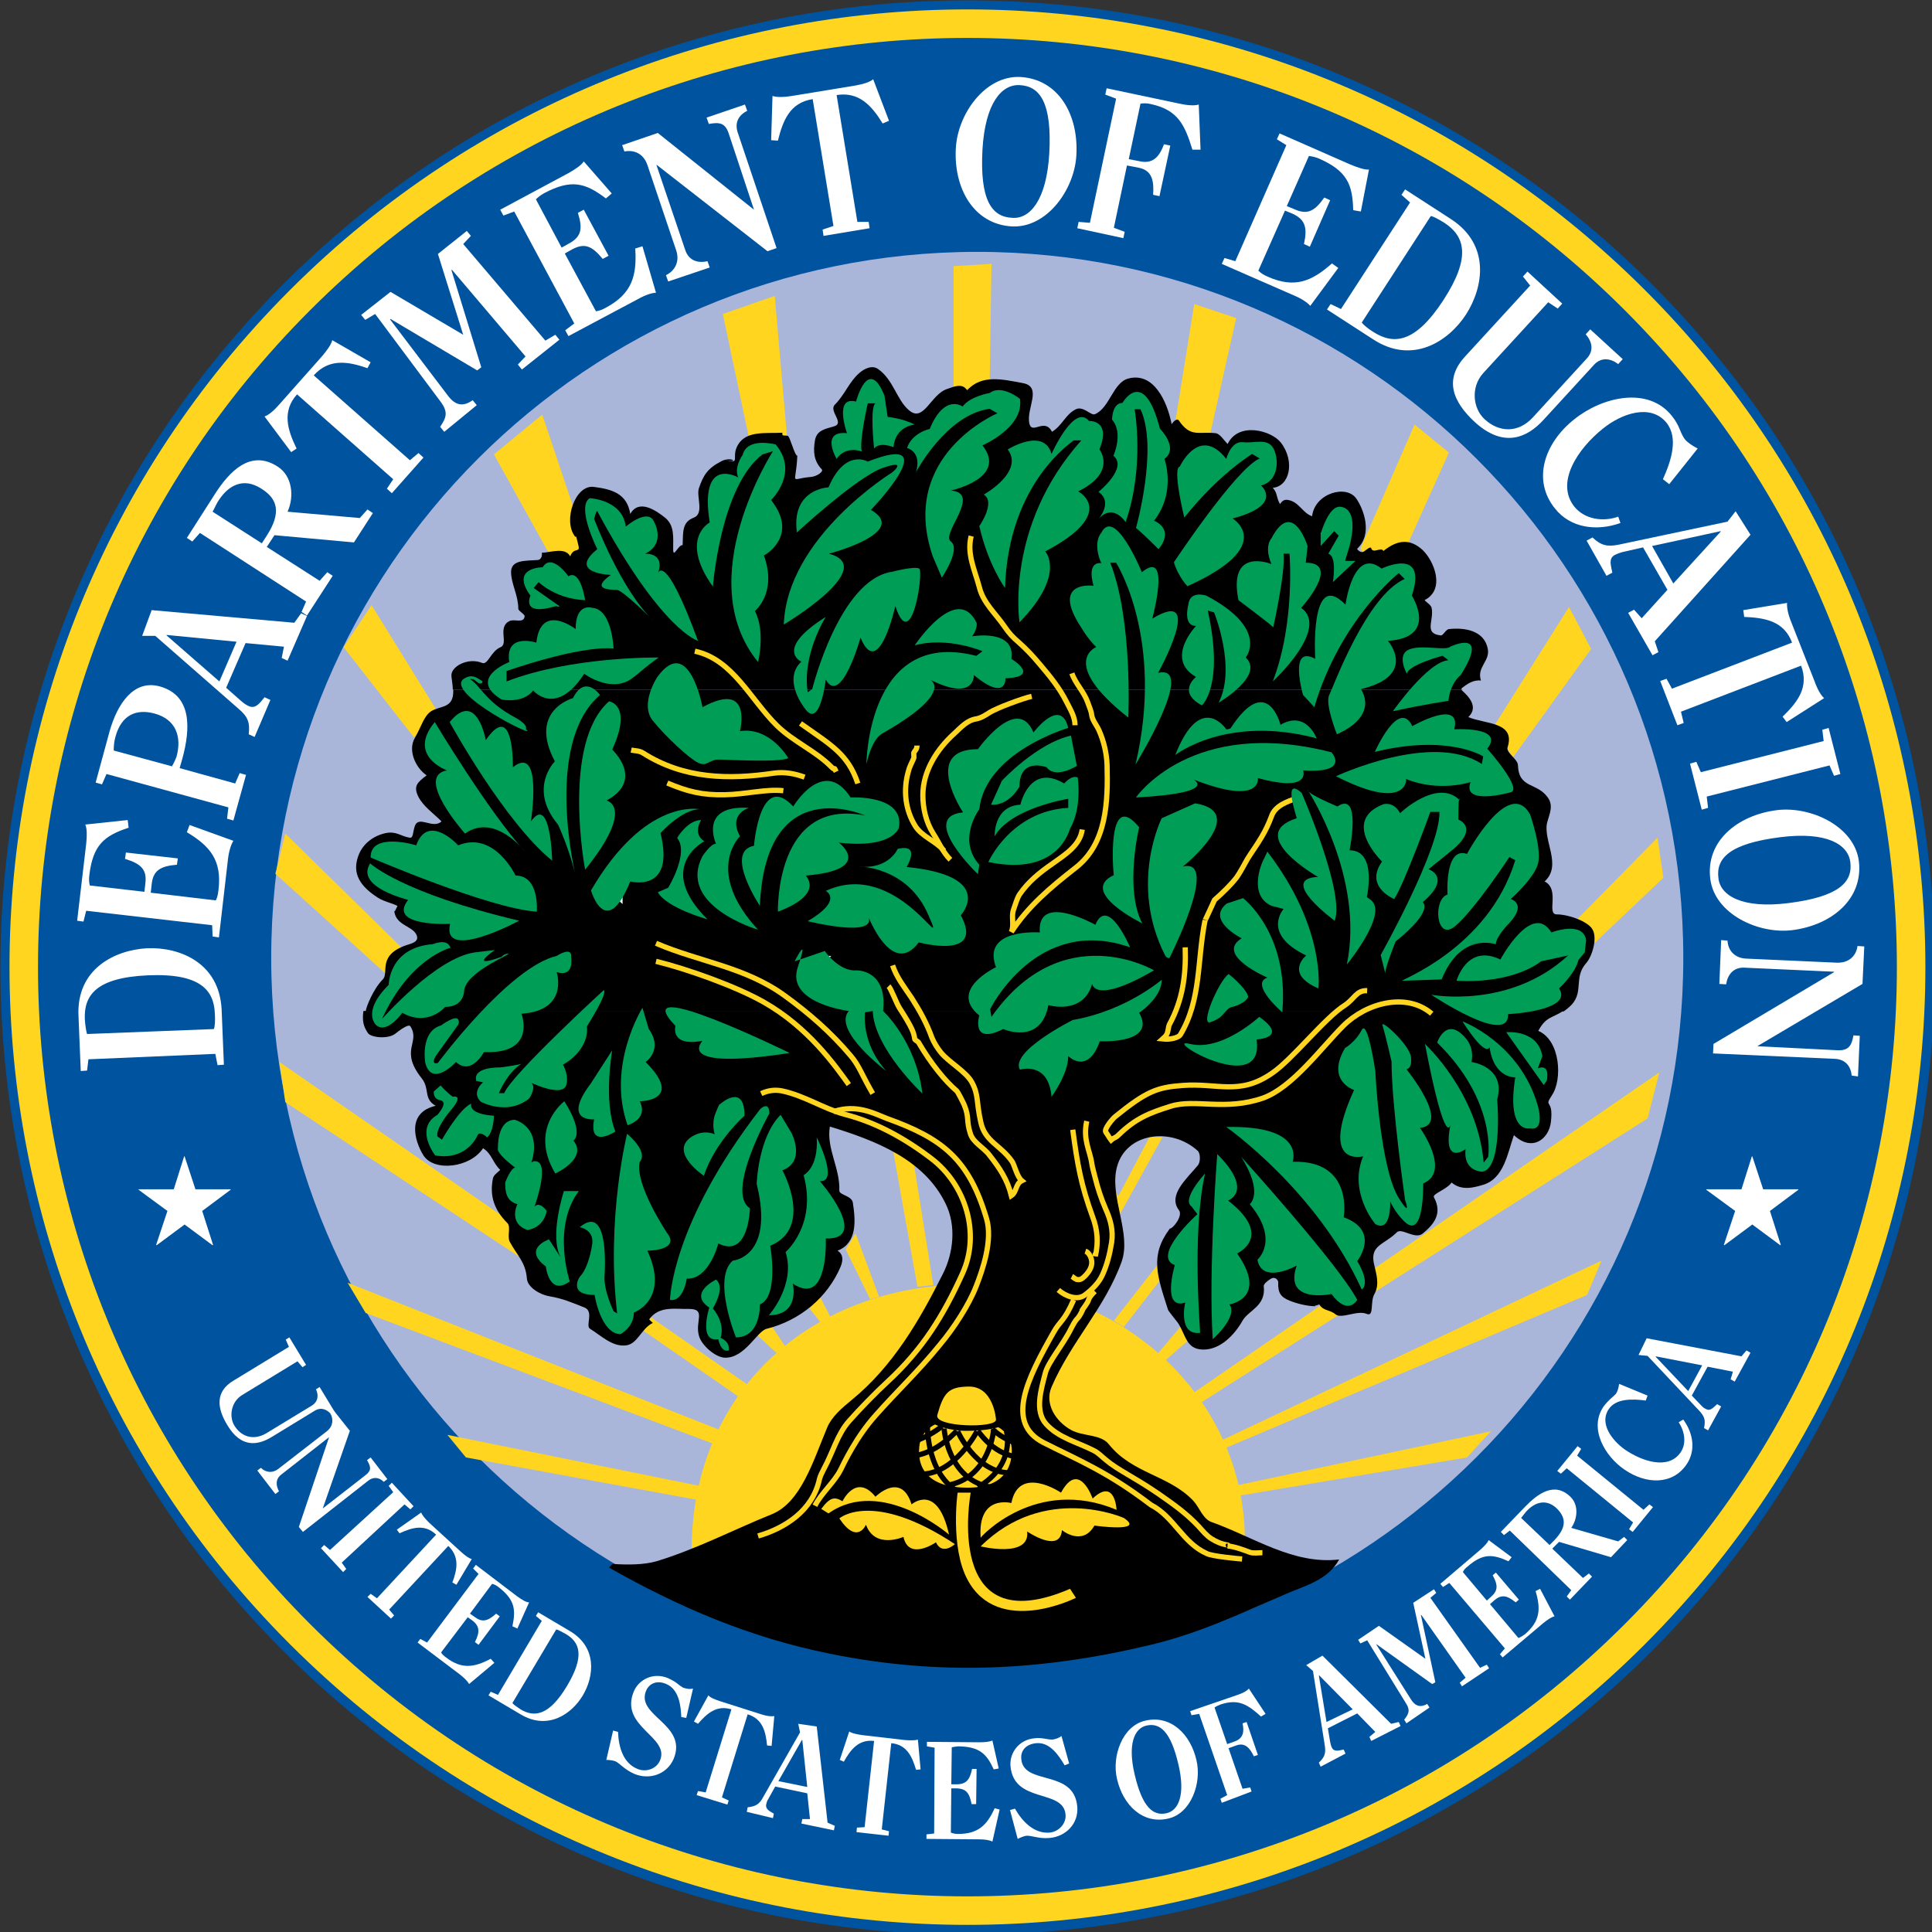 <svg width="204" height="204" viewBox="0 0 204 204" fill="none" xmlns="http://www.w3.org/2000/svg">
<rect x="0" y="0" width="204" height="204" fill="#333333" stroke="none"/>
<g clip-path="url(#clip0_396_401)">
<path d="M102.167 204.291C158.569 204.291 204.291 158.569 204.291 102.167C204.291 45.765 158.569 0.043 102.167 0.043C45.765 0.043 0.043 45.765 0.043 102.167C0.043 158.569 45.765 204.291 102.167 204.291Z" fill="#00539F"/>
<path d="M103.188 175.696C144.361 175.696 177.739 142.318 177.739 101.145C177.739 59.972 144.361 26.594 103.188 26.594C62.015 26.594 28.637 59.972 28.637 101.145C28.637 142.318 62.015 175.696 103.188 175.696Z" fill="#AAB5DA"/>
<path d="M131.439 162.567C131.439 147.696 118.47 135.493 102.451 135.588C84.954 135.684 72.748 147.6 73.034 164.283L131.439 162.567Z" fill="#FFD520"/>
<path d="M94.298 121.479L96.872 135.874L98.541 135.683L96.443 122.528" fill="#FFD520"/>
<path d="M125.669 147.314L175.206 113.233L173.966 118.095L126.098 148.553L125.669 147.314Z" fill="#FFD520"/>
<path d="M122.046 143.167L124.62 140.117L125.669 141.356L122.713 143.93L122.046 143.167Z" fill="#FFD520"/>
<path d="M117.612 139.449L122.713 132.919L122.809 134.778L118.661 140.117L117.612 139.449Z" fill="#FFD520"/>
<path d="M166.577 97.027L175.016 88.447L175.635 92.689L168.437 99.505" fill="#FFD520"/>
<path d="M159.758 79.962L168.006 68.523L165.669 64.09L157.661 76.817" fill="#FFD520"/>
<path d="M91.866 137.161L89.292 131.918L90.34 130.25L92.819 136.923L91.866 137.209" fill="#FFD520"/>
<path d="M86.574 136.923L87.766 139.211L86.765 139.783L85.478 138.162L86.574 136.923Z" fill="#FFD520"/>
<path d="M81.377 139.878L83.141 142.5L82.235 143.072L79.47 140.546L81.377 139.878Z" fill="#FFD520"/>
<path d="M68.695 139.068L79.232 146.408L78.373 147.743L67.646 140.307L68.695 139.068Z" fill="#FFD520"/>
<path d="M54.059 129.106L29.505 112.137L30.125 116.379L55.155 132.919L54.059 129.106Z" fill="#FFD520"/>
<path d="M30.125 88.018L42.426 100.077L40.757 102.842L29.076 92.26L30.125 88.018Z" fill="#FFD520"/>
<path d="M36.274 68.331L43.712 77.865L46.048 74.909L39.23 63.898L36.274 68.331Z" fill="#FFD520"/>
<path d="M144.359 58.846L148.316 58.179L152.988 47.788L149.365 44.833L143.644 57.941" fill="#FFD520"/>
<path d="M130.532 33.583L126.098 32.105L123.953 45.452L127.767 45.881L130.532 33.583Z" fill="#FFD520"/>
<path d="M52.152 47.978L58.35 59.132L62.069 58.131L57.253 43.784L52.152 47.978Z" fill="#FFD520"/>
<path d="M79.279 47.168L76.323 33.155L81.806 31.248L83.093 46.072L79.279 47.168Z" fill="#FFD520"/>
<path d="M104.691 27.863L104.501 40.399L100.687 41.448V28.102L104.691 27.863Z" fill="#FFD520"/>
<path d="M117.421 125.293L118.232 128.248L122.761 120.049H121.378L118.089 126.293" fill="#FFD520"/>
<path d="M47.813 72.86C47.813 72.383 47.717 71.907 47.67 71.43C47.526 70.381 49.434 69.38 50.912 70C51.531 70.238 51.818 68.761 52.866 68.332C53.725 67.95 52.485 66.187 53.82 65.567C54.344 65.329 55.298 65.853 55.393 65.091C55.441 64.852 54.773 64.566 54.726 64.28C54.726 62.85 54.011 61.754 53.963 60.467C53.915 59.085 55.489 59.228 56.776 59.132C57.062 59.132 57.3 58.751 57.205 58.37C58.206 58.322 59.684 57.75 60.209 58.751C60.59 57.702 61.305 58.465 61.067 57.559C60.733 56.129 60.876 56.892 60.685 56.606C59.446 54.938 60.733 51.172 62.688 51.41C64.547 51.649 66.216 52.078 66.55 54.27C67.456 52.65 69.267 53.889 70.269 54.699C71.222 55.51 71.079 56.701 71.079 57.988C71.079 59.037 71.604 57.512 72.08 57.559C72.128 56.082 72.033 55.128 73.272 54.652C74.369 54.223 73.511 52.411 73.797 51.553C74.273 50.171 74.703 49.456 76.181 48.694C77.325 48.121 78.183 49.027 76.371 48.503C78.421 49.123 77.086 48.312 77.945 46.93C78.85 45.452 80.853 45.786 82.617 45.691C82.522 46.12 82.855 45.929 83.189 46.024C83.427 46.12 83.904 48.121 84.19 48.121C84.047 51.363 83.284 50.552 85.62 50.362C86.24 50.314 87.003 49.79 86.765 49.552C85.907 48.646 85.859 47.645 86.05 46.501C86.24 45.452 87.051 45.309 88.052 45.023C89.244 44.69 87.48 43.403 88.147 42.735C89.196 41.687 89.673 40.304 90.722 39.399C91.199 38.97 92.057 38.493 92.724 38.97C94.345 40.114 94.679 42.211 95.966 43.307C97.54 44.69 98.255 41.639 100.019 41.067C100.829 40.781 101.64 40.447 102.117 41.21C103.69 39.494 105.883 40.066 107.981 40.447C110.127 40.828 108.315 43.164 108.696 44.737C108.982 45.929 110.317 44.07 111.08 45.595C112.177 44.928 112.51 43.736 113.607 43.212C114.37 42.831 115.228 43.927 115.609 43.736C117.183 43.069 117.517 40.4 119.137 39.971C121.807 39.256 123.238 42.354 123.714 44.785C123.905 44.499 124.287 44.118 124.477 44.404C125.717 46.215 126.527 45.547 128.339 45.738C128.816 45.786 129.197 46.453 129.626 46.882C130.771 44.499 134.251 45.452 135.252 46.739C136.778 48.741 136.158 51.363 134.394 51.506C134.919 52.078 134.728 52.507 135.157 53.222C135.348 52.936 135.586 52.697 136.015 52.793C137.159 52.983 137.541 54.175 138.542 54.509C138.828 52.078 142.165 51.124 143.214 52.65C143.977 53.746 144.979 56.368 143.31 57.941C143.262 57.988 143.691 58.465 144.025 58.227C144.311 58.036 144.692 57.655 144.788 57.893C144.979 58.513 145.837 57.702 146.075 58.179C147.553 56.987 148.888 56.844 150.223 58.084C151.415 59.228 152.654 62.231 150.414 63.374C150.7 63.661 151.129 63.899 151.176 64.233C151.415 65.567 150.318 66.902 152.13 67.092C152.368 67.14 152.654 66.473 152.988 66.425C154.752 66.235 156.707 66.616 157.088 68.475C157.375 69.81 155.896 70.429 156.373 71.859C155.515 71.764 154.895 72.241 154.276 72.717C154.323 72.765 154.371 72.765 154.418 72.812H47.813V72.86Z" fill="black"/>
<path d="M154.323 72.86C155.133 73.575 156.135 74.671 155.038 75.72C156.85 76.483 160.044 76.197 159.186 78.914C158.995 79.486 160.282 80.153 160.282 80.82C160.378 83.299 162.285 82.584 163.429 84.205C164.049 85.062 163.62 85.921 163.381 86.779C162.857 88.685 165.002 91.355 163.095 93.07C164.764 93.929 163.238 96.55 164.382 96.55C165.526 96.55 167.338 97.17 168.006 97.932C168.817 98.838 168.102 101.031 167.481 101.698C166.147 103.223 167.242 104.653 165.955 106.083C165.669 106.369 165.384 106.608 165.098 106.798H38.611C38.658 106.321 39.421 104.415 40.422 103.414C41.137 102.699 39.707 100.745 43.235 99.696C44.046 99.458 44.189 99.124 43.95 98.647C43.426 97.694 41.614 97.694 41.614 95.93C41.614 96.645 41.805 95.883 41.948 95.74C42.139 95.549 40.613 95.263 39.898 94.786C37.514 93.261 37.276 91.783 37.895 90.211C38.372 89.067 39.421 88.256 40.708 87.97C41.853 87.732 42.329 88.304 43.235 88.447C43.664 88.542 43.569 87.875 43.807 87.208C44.236 86.064 45.714 87.589 46.62 86.731C45.762 85.873 44.713 85.158 44.189 84.157C43.617 83.013 44.046 82.632 45.047 81.869C43.855 81.059 43.044 79.2 43.807 77.913C44.427 76.864 44.761 75.577 45.524 75.1C46.334 74.576 47.574 74.767 47.812 73.527C47.86 73.289 47.86 73.051 47.86 72.812H154.323V72.86Z" fill="black"/>
<path d="M165.051 106.75C163.907 107.513 163.239 107.322 162.429 108.848C164.765 109.849 165.003 113.996 163.859 115.664C162.953 117.046 164.05 115.902 163.764 118.429C163.573 120.287 161.761 121.67 159.854 119.858C159.187 121.765 158.805 124.434 156.612 125.102C155.659 125.388 154.324 125.769 153.275 124.863C152.75 125.626 151.177 126.055 151.415 126.436C152.369 128.2 151.32 129.344 150.223 130.25C149.413 130.917 148.03 129.63 147.506 130.107C146.123 131.489 144.55 131.441 145.122 133.634C145.313 134.492 145.694 135.636 145.122 136.637C144.645 137.495 145.122 139.068 144.312 138.734C143.31 138.305 141.642 139.306 141.022 138.782C140.402 138.257 139.735 138.448 139.306 137.733C138.352 138.114 138.781 137.543 138.876 137.924C138.018 137.924 136.922 137.638 136.207 137.352C135.253 136.97 134.919 136.541 134.967 135.397C134.967 135.112 134.585 134.778 134.204 135.016C133.87 135.207 133.394 135.588 133.441 135.826C133.68 137.924 131.82 138.353 131.2 139.449C130.342 140.975 128.817 142.547 127.005 142.5C125.241 142.452 125.241 141.022 124.383 139.688C124.24 139.497 123.381 138.448 123.334 138.305C122.189 134.73 121.379 132.585 123.524 129.725C123.81 129.773 124.955 128.391 124.478 127.771C123.286 126.198 125.288 124.482 126.48 123.052C126.766 122.718 126.766 121.813 126.48 121.527C123.668 118.953 118.9 119.62 117.946 123.195C117.088 126.341 119.52 130.202 118.423 133.252C116.659 138.114 113.083 141.689 111.033 146.456C110.27 148.22 111.462 150.079 113.083 150.984C114.37 151.699 116.23 151.413 117.088 152.51C119.567 155.608 123.429 155.751 126.004 158.468C126.623 159.135 127.005 160.374 127.911 160.708C132.345 162.281 136.54 165.236 141.403 164.664C140.211 166.856 137.78 167.428 135.825 168.286C131.153 170.29 126.719 172.434 121.522 173.674C109.984 176.438 99.257 176.962 87.671 174.626C79.137 172.91 71.604 169.669 64.309 165.522C64.453 165.379 64.596 165.141 64.739 165.141C66.312 165.236 67.981 165.236 69.316 164.855C73.559 163.568 77.564 161.471 81.473 159.898C84.572 158.659 85.86 154.273 87.338 150.746C87.814 149.602 88.863 148.696 89.912 147.838C94.298 144.263 97.111 139.401 99.591 134.444C100.64 132.347 101.021 129.439 99.829 127.056C97.54 122.385 92.439 120.43 87.624 118.953C87.242 121.288 88.72 123.338 88.625 125.721C88.625 126.198 89.96 126.246 90.055 127.008C90.341 128.867 90.532 131.251 88.434 132.061C89.149 132.49 88.959 133.252 88.768 133.729C87.385 137.018 84.429 139.449 80.949 140.307C79.948 140.545 78.66 143.405 76.563 143.358C75.561 143.358 74.036 142.023 73.797 141.022C73.368 139.497 74.608 138.21 72.748 138.21C71.413 138.257 69.602 137.828 68.553 139.306C68.553 139.354 68.791 139.544 68.934 139.688C67.695 140.259 67.313 142.023 65.978 142.071C64.596 142.166 63.451 141.022 62.307 140.307C61.783 140.021 62.736 138.496 61.735 138.067C60.4 137.543 59.447 137.114 58.016 136.875C57.11 136.732 55.68 135.97 55.632 134.969C55.489 133.252 54.583 132.538 53.821 131.108C53.535 130.536 53.964 129.535 53.582 129.153C52.152 127.723 51.675 126.246 52.057 124.387C52.152 124.053 52.533 123.815 52.819 123.529C52.009 122.766 51.961 121.86 51.008 121.241C49.673 123.29 45.858 123.767 44.714 122.004C43.713 120.383 42.95 117.475 46.002 116.76C44.667 115.998 45.429 114.997 44.523 113.853C42.14 110.849 44.428 110.087 43.332 108.371C43.141 108.037 41.997 108.943 41.758 109.134C40.995 109.753 39.184 109.563 38.85 109.086C38.373 108.371 38.23 107.799 38.373 106.75H165.051Z" fill="black"/>
<path d="M186.172 125.578H189.889V125.626L186.887 127.866L188.031 131.441L187.984 131.489L185.026 129.296L182.071 131.489L182.024 131.441L183.214 127.866L180.165 125.626V125.578H183.882L184.979 122.099H185.026L186.172 125.578Z" fill="white"/>
<path d="M20.636 125.578H24.355V125.626L21.351 127.866L22.495 131.441L22.448 131.489L19.492 129.296L16.536 131.489L16.488 131.441L17.68 127.866L14.629 125.626V125.578H18.348L19.444 122.099H19.492L20.636 125.578Z" fill="white"/>
<path d="M172.612 172.563C211.525 133.658 211.525 70.582 172.612 31.678C133.698 -7.227 70.607 -7.227 31.694 31.678C-7.22 70.582 -7.22 133.658 31.694 172.563C70.607 211.468 133.698 211.468 172.612 172.563Z" stroke="#FFD520" stroke-width="3.01"/>
<path d="M128.387 152.367L169.103 133.11L167.577 136.732L128.625 153.225L128.387 152.367Z" fill="#FFD520"/>
<path d="M129.674 157.038L157.422 151.127L154.895 153.892L129.913 158.087L129.674 157.038Z" fill="#FFD520"/>
<path d="M36.704 135.445L38.611 138.639L75.99 152.7L76.466 151.175L36.704 135.445Z" fill="#FFD520"/>
<path d="M47.241 151.509L74.799 157.086L74.417 158.516L49.196 153.892L47.241 151.509Z" fill="#FFD520"/>
<path d="M86.908 100.935C87.051 101.078 87.194 101.316 87.337 101.316C87.48 101.316 87.623 101.078 87.766 100.935C87.48 100.935 87.194 100.935 86.908 100.935Z" fill="white"/>
<path d="M65.739 94.596C65.596 94.739 65.358 94.882 65.358 95.025C65.358 95.168 65.596 95.311 65.739 95.454C65.739 95.168 65.739 94.882 65.739 94.596Z" fill="white"/>
<path d="M130.103 106.321C130.628 106.226 131.534 105.797 131.772 105.32C131.915 105.034 131.057 103.89 129.722 102.842C128.625 103.7 126.718 108.228 127.767 107.942C129.341 107.465 129.341 106.464 130.103 106.321Z" fill="#009D57"/>
<path d="M49.624 71.716C50.053 71.62 50.196 71.906 50.482 72.097C50.816 72.335 51.054 72.002 50.911 71.906C50.244 71.477 49.815 71.191 49.052 71.62C46.62 73.05 57.062 78.246 55.536 77.007C55.727 76.339 54.249 75.72 53.82 75.434C51.15 73.861 50.625 72.288 49.624 71.716Z" fill="#009D57"/>
<path d="M80.376 115.473C81.091 115.139 81.806 115.044 82.569 115.187C85.001 115.711 86.908 117.046 89.196 117.665C92.534 118.524 95.537 120.192 98.35 122.337C101.974 125.101 103.547 130.249 101.64 134.444C99.59 138.972 97.397 142.499 93.678 145.931C92.486 147.028 90.674 148.887 89.673 150.031C88.434 151.413 87.957 153.319 87.003 155.083C86.86 155.369 86.622 155.798 86.527 156.18C85.811 159.516 82.855 161.375 80.042 162.185" stroke="#FFD520" stroke-width="0.552"/>
<path d="M88.005 117.38C90.437 116.522 92.391 117.618 93.631 118.095C99.495 120.192 102.308 122.385 104.168 128.677C104.835 130.917 103.786 134.015 103.071 135.827C102.308 137.781 100.735 140.212 99.257 141.975C97.064 144.692 94.68 146.933 92.487 149.411C90.389 151.747 89.102 154.512 88.768 155.179C88.1 156.514 86.718 157.658 86.05 158.992" stroke="#FFD520" stroke-width="0.552"/>
<path d="M86.717 159.326C87.671 158.039 88.148 158.039 88.958 158.516C88.958 158.516 90.388 155.513 92.439 158.039C92.439 158.039 95.156 155.322 96.253 158.849C96.253 158.849 98.97 156.466 100.21 162.043C100.21 162.043 93.058 155.846 87.48 159.803L86.717 159.326Z" fill="#FFD520"/>
<path d="M88.624 160.327C88.624 160.327 92.104 157.276 100.829 163.044C100.829 163.044 99.495 164.283 98.827 162.853C98.827 162.853 95.966 164.855 95.394 162.281C95.394 162.281 92.391 163.616 91.437 160.994C91.437 160.994 90.531 163.187 88.624 160.327Z" fill="#FFD520"/>
<path d="M98.97 149.412C99.637 147.028 100.162 146.456 102.212 146.409C104.929 146.313 105.168 149.888 105.168 149.888C105.263 150.842 98.588 150.699 98.97 149.412Z" fill="#FFD520"/>
<path d="M98.732 150.412C98.732 150.412 97.206 151.032 97.063 152.796C96.825 155.37 98.398 157.086 102.164 157.086C105.883 157.086 106.837 155.036 106.837 153.177C106.837 151.366 105.407 150.698 105.407 150.698C105.407 150.698 104.31 151.08 102.212 151.08C100.162 151.127 98.732 150.412 98.732 150.412Z" fill="#FFD520"/>
<path d="M99.447 150.603C99.447 150.603 98.541 151.413 96.968 152.033" stroke="black" stroke-width="0.553"/>
<path d="M101.021 151.08C101.021 151.08 99.018 153.367 96.587 153.701" stroke="black" stroke-width="0.553"/>
<path d="M103.166 151.127C103.166 151.127 100.878 155.56 97.35 155.656" stroke="black" stroke-width="0.553"/>
<path d="M104.93 150.889C104.93 150.889 104.548 156.132 99.924 156.847" stroke="black" stroke-width="0.553"/>
<path d="M106.264 151.08C106.264 151.08 107.313 154.654 103.261 157.038" stroke="black" stroke-width="0.553"/>
<path d="M104.787 150.889C104.787 150.889 105.502 151.699 107.075 152.319" stroke="black" stroke-width="0.553"/>
<path d="M103.261 151.08C103.261 151.08 104.786 153.463 107.218 153.797" stroke="black" stroke-width="0.553"/>
<path d="M101.116 151.127C101.116 151.127 103.023 155.417 106.503 155.513" stroke="black" stroke-width="0.553"/>
<path d="M99.686 150.841C99.686 150.841 100.067 156.323 104.691 157.038" stroke="black" stroke-width="0.553"/>
<path d="M113.273 119.286C113.75 122.861 114.132 125.102 115.371 128.486C115.896 129.868 115.991 131.203 115.657 132.633C115.657 132.538 115.657 132.442 115.657 132.299" stroke="#FFD520" stroke-width="0.552"/>
<path d="M113.369 137.256C112.367 139.544 111.938 139.449 111.271 140.641C108.458 145.598 106.122 150.222 110.174 152.319C113.845 154.178 116.897 155.37 121.521 158.897C124.001 160.184 124.859 162.901 127.433 164.045C128.005 164.331 130.58 164.569 131.152 164.617" stroke="#FFD520" stroke-width="0.552"/>
<path d="M114.751 118.381C114.322 120.335 115.085 121.479 115.276 122.814C115.323 123.195 115.514 123.862 115.609 124.244C115.943 125.578 116.229 126.436 116.754 127.676C117.278 128.82 117.564 129.964 117.374 131.203C117.183 132.395 116.897 133.539 116.42 134.587C116.039 135.445 115.323 136.16 114.56 136.732C113.75 137.352 112.51 136.875 111.748 136.208" stroke="#FFD520" stroke-width="0.552"/>
<path d="M114.608 132.109C114.894 132.204 115.133 132.585 115.228 132.919C115.419 133.586 115.085 134.159 114.656 134.635C114.417 134.873 114.179 135.16 113.798 135.112C113.559 135.112 113.369 134.873 113.178 134.778" stroke="#FFD520" stroke-width="0.552"/>
<path d="M115.61 136.351C115.371 136.589 115.038 136.923 114.942 137.256C114.847 137.59 114.37 138.162 114.227 138.4C114.275 138.305 114.322 138.353 114.322 138.305C113.703 139.592 113.846 138.829 113.13 140.212C112.272 141.975 110.651 143.834 110.365 145.026C109.936 146.694 109.221 148.982 110.461 150.365C111.796 151.842 113.75 152.271 115.514 153.177C115.991 153.415 116.373 153.844 116.802 154.178C118.041 155.226 119.71 155.942 122.284 157.705C123.858 158.801 125.288 159.802 126.575 161.185C127.004 161.661 127.386 162.138 127.91 162.472C128.435 162.805 129.007 163.044 129.627 163.139C129.722 163.139 129.674 163.234 129.627 163.234C130.437 163.33 131.2 163.616 131.963 163.902C132.344 164.045 132.869 163.949 133.298 163.949" stroke="#FFD520" stroke-width="0.552"/>
<path d="M117.898 159.421C117.898 159.421 117.755 155.989 115.371 158.23C115.371 158.23 113.94 154.083 112.033 157.61C112.033 157.61 107.599 154.607 106.789 158.706C106.789 158.706 103.213 157.753 103.547 162.377C103.499 162.329 109.363 155.846 117.898 159.421Z" fill="#FFD520"/>
<path d="M118.66 160.279C118.66 160.279 110.317 156.561 103.547 163.282C103.547 163.282 108.791 164.569 108.458 161.709C108.458 161.709 111.938 164.092 112.129 161.566C112.129 161.566 114.274 163.33 115.561 161.089C115.561 161.089 121.044 161.852 118.66 160.279Z" fill="#FFD520"/>
<path d="M102.165 166.809C105.407 172.863 113.607 168.715 113.607 168.715L112.987 167.763C99.495 173.578 102.498 157.61 102.498 157.61H101.116C101.116 157.562 100.305 163.377 102.165 166.809Z" fill="#FFD520"/>
<path d="M97.921 150.174C97.921 150.174 97.682 155.322 101.02 157.419" stroke="black" stroke-width="0.553"/>
<path d="M47.48 76.244C47.48 76.244 53.201 86.731 58.302 90.878C58.302 90.878 58.159 83.776 56.061 86.731C56.061 86.731 57.349 78.485 54.154 81.011C54.154 81.011 54.297 73.766 51.294 78.151C51.294 78.151 50.34 72.765 47.48 76.244Z" fill="#009D57"/>
<path d="M45.905 76.244C45.905 76.244 51.626 85.777 55.44 89.924C55.44 89.924 52.246 85.777 49.1 88.018C49.1 88.018 43.712 81.964 47.193 81.344C47.193 81.344 42.949 79.819 45.905 76.244Z" fill="#009D57"/>
<path d="M60.828 92.689C60.828 92.689 57.3 78.58 63.355 73.384C63.355 73.384 61.782 71.144 60.495 73.718C60.495 73.718 55.727 75.005 58.588 80.391C58.588 80.391 55.727 83.251 58.921 87.064C58.921 87.064 60.209 89.829 60.828 92.689Z" fill="#009D57"/>
<path d="M61.782 91.831C61.782 91.831 59.255 78.484 64.309 74.052C64.309 74.052 66.836 74.385 64.643 79.152C64.643 79.152 68.123 82.345 64.023 84.538C64.023 84.49 67.17 85.158 61.782 91.831Z" fill="#009D57"/>
<path d="M39.135 90.544C39.135 90.544 51.627 95.93 56.68 96.264C56.68 96.264 57.014 92.451 54.439 92.451C54.439 92.451 52.199 87.684 48.385 89.257C48.385 89.257 45.19 85.778 43.95 89.257C43.998 89.257 39.087 87.78 39.135 90.544Z" fill="#009D57"/>
<path d="M39.088 91.164C39.088 91.164 42.33 94.262 54.822 97.218C54.822 97.218 46.574 101.65 47.527 97.551C47.527 97.551 40.852 97.885 43.093 95.025C43.045 94.977 37.467 93.69 39.088 91.164Z" fill="#009D57"/>
<path d="M47.575 100.077C47.575 100.077 43.284 101.126 40.328 107.608C40.328 107.608 46.049 101.078 50.197 100.554L52.247 100.316C52.247 100.316 49.244 102.365 52.962 101.031C52.962 101.031 53.201 100.697 53.678 100.697C54.154 100.697 49.148 102.604 49.005 104.653C49.005 104.653 49.005 106.322 47.003 106.322C47.003 106.322 45.191 108.467 42.474 106.941C42.474 106.941 40.9 109.182 39.756 108.276C39.756 108.276 38.087 106.941 41.043 103.986C41.043 103.986 41.043 100.077 45.668 99.696C45.668 99.744 47.194 98.981 47.575 100.077Z" fill="#009D57"/>
<path d="M48.29 108.323L46.001 111.517C46.001 111.517 45.429 112.47 46.24 112.232C46.24 112.232 53.725 102.127 58.779 100.935C58.779 100.935 60.447 99.839 60.304 101.078C60.304 101.078 60.686 103.223 58.779 102.651C58.779 102.651 60.114 106.703 55.06 107.036C55.06 107.036 56.729 111.326 51.103 111.088C51.103 111.088 49.768 113.614 48.147 112.137C48.147 112.137 45.62 114.901 44.905 112.232C44.905 112.232 44.333 108.895 46.573 108.276C46.573 108.276 48.099 107.132 48.385 107.656C48.576 108.037 48.29 108.323 48.29 108.323Z" fill="#009D57"/>
<path d="M46.525 114.615C46.525 114.615 47.145 115.33 47.812 115.807C47.812 115.807 49.147 115.473 47.478 117.38C47.478 117.38 45.953 119.191 46.191 120.001L46.668 120.335C46.668 120.335 48.48 117.094 49.767 116.522C49.767 116.522 49.29 117.618 52.151 117.809C52.151 117.809 52.151 119.477 51.436 120.097C51.436 120.097 50.625 119.286 50.387 119.954C50.387 119.954 49.29 122.575 45.953 122.003C45.953 122.003 43.712 119.143 46.191 117.713C46.191 117.713 47.383 116.379 46.525 116.188C45.667 116.045 45.81 115.235 45.81 115.235L46.525 114.615Z" fill="#009D57"/>
<path d="M52.819 112.708C52.819 112.708 49.862 112.613 50.292 114.138L51.007 114.281C51.007 114.281 49.719 115.33 50.768 116.331C50.768 116.331 53.534 117.856 55.87 115.997C55.87 115.997 56.919 114.472 55.774 114.186C55.774 114.186 59.589 116.093 59.827 114.424C59.827 114.424 60.065 113.566 59.446 112.422C59.446 112.422 62.211 110.992 61.973 108.371C61.973 108.371 64.261 104.796 63.736 104.558C63.736 104.558 53.963 113.519 53.247 115.425H52.675C52.675 115.425 53.534 113.28 55.059 112.327C55.059 112.375 53.057 112.708 52.819 112.708Z" fill="#009D57"/>
<path d="M56.299 122.623C58.301 122.289 56.442 127.39 56.442 127.39C57.014 126.818 57.729 127.866 57.729 127.866C57.348 129.773 55.679 129.868 55.679 129.868C53.629 129.153 54.63 127.151 54.63 127.151C53.438 126.818 53.343 125.817 53.343 124.863C53.343 124.863 53.915 123.338 54.392 123.29C54.392 123.29 52.341 121.765 52.58 121.241C52.58 121.241 52.437 118.285 54.344 118.238C54.344 118.238 57.3 118.953 56.108 122.766" fill="#009D57"/>
<path d="M75.609 135.112C75.609 135.112 72.605 136.542 74.894 138.067C74.894 138.067 73.702 141.785 75.847 141.403C75.847 141.403 76.085 142.833 76.944 142.595C76.944 142.595 77.182 141.737 76.085 141.26C76.085 141.26 76.658 139.831 75.275 138.162C75.275 138.114 76.658 135.97 75.609 135.112Z" fill="#009D57"/>
<path d="M81.235 117.571C81.235 117.571 76.562 125.912 79.185 127.581C79.185 127.581 79.089 132.919 75.847 131.298C75.847 131.298 74.893 135.112 72.51 135.016C72.51 135.016 72.176 137.495 70.746 137.257C70.746 137.257 70.841 129.296 80.281 117.094C80.281 117.094 81.235 116.188 81.235 117.571Z" fill="#009D57"/>
<path d="M75.99 116.618C75.99 116.618 78.612 114.234 78.612 117.809C78.612 117.809 75.513 120.526 74.321 124.149C74.321 124.149 70.889 121.861 72.748 120.24C72.748 120.24 73.94 119.144 75.465 119.764C75.465 119.764 75.084 118.667 75.561 117.523C75.99 116.427 75.99 116.618 75.99 116.618Z" fill="#009D57"/>
<path d="M66.216 119.715C66.216 119.715 63.975 128.629 65.167 138.686L64.786 138.448C64.786 138.448 63.737 136.303 63.832 134.73C63.832 134.73 64.452 126.865 61.21 129.582C61.21 129.582 62.878 129.821 62.497 131.584C62.497 131.584 62.163 133.872 61.21 134.825C61.21 134.825 59.922 136.732 62.783 136.732C62.783 136.732 63.403 140.784 65.501 140.879C65.501 140.879 66.931 140.164 66.931 138.591C66.931 138.591 70.745 137.256 68.361 132.061C68.361 132.061 71.937 132.061 70.411 130.154C70.411 130.154 66.979 125.006 67.551 122.671C67.598 122.623 68.552 121.765 66.216 119.715Z" fill="#009D57"/>
<path d="M83.38 111.184C83.38 111.184 65.883 102.604 71.318 108.324C71.318 108.324 70.698 110.564 74.179 109.896C74.179 109.944 70.984 113.09 83.38 111.184Z" fill="#009D57"/>
<path d="M67.837 106.417C67.837 106.417 64.023 112.47 66.264 118.81C66.264 118.81 68.505 118.19 67.551 116.284C67.551 116.284 72.319 116.284 68.171 112.137C68.171 112.137 70.078 110.85 68.505 108.657L67.837 106.417Z" fill="#009D57"/>
<path d="M64.642 110.897C64.642 110.897 63.689 116.283 64.976 119.477C64.976 119.477 62.115 121.383 62.735 118.19C62.735 118.19 59.255 118.524 62.401 114.377L64.642 110.897Z" fill="#009D57"/>
<path d="M59.589 116.283C59.589 116.283 55.775 119.144 58.635 123.91C58.635 123.91 62.116 122.337 60.542 120.431C60.542 120.431 61.782 119.763 59.589 116.283Z" fill="#009D57"/>
<path d="M57.968 130.869C57.968 130.869 55.107 131.823 57.634 133.729C57.634 133.729 57.968 136.923 60.161 135.302C60.161 135.302 58.254 129.582 61.115 125.769H59.542C59.542 125.769 57.968 130.536 59.208 132.776L57.968 130.869Z" fill="#009D57"/>
<path d="M69.268 101.507C72.557 102.317 77.659 104.128 80.615 105.797C85.335 108.466 88.148 112.47 89.626 114.52" stroke="#FFD520" stroke-width="0.552"/>
<path d="M69.268 99.601C73.797 101.555 78.66 102.079 82.855 105.13C85.478 107.036 87.766 109.038 89.816 111.469C90.722 112.518 91.008 113.519 92.153 115.473" stroke="#FFD520" stroke-width="0.552"/>
<path d="M62.402 94.024C62.402 94.024 63.975 99.41 66.55 93.07C66.55 93.07 71.317 94.358 69.744 87.97C69.744 87.97 71.985 85.444 73.892 85.444C73.844 85.444 68.123 84.205 62.402 94.024Z" fill="#009D57"/>
<path d="M82.14 96.264C82.14 96.264 81.806 84.205 91.342 86.111C91.342 86.111 80.853 81.344 80.233 95.644C80.233 95.644 76.419 89.924 79.613 89.305C79.613 89.305 80.233 81.344 83.761 85.158C83.761 85.158 86.955 79.772 89.816 84.205C89.816 84.205 95.537 83.871 94.917 87.398C94.917 87.398 94.297 89.638 88.576 88.971C88.576 88.971 92.39 91.831 85.096 92.451C85.001 92.451 87.194 94.357 82.14 96.264Z" fill="#009D57"/>
<path d="M90.722 91.497C90.722 91.497 95.824 91.497 98.017 96.597C100.258 101.698 94.823 90.544 87.194 94.071C87.194 94.071 89.101 95.024 85.287 97.265C85.287 97.265 92.916 99.171 91.628 96.645C91.628 96.645 94.155 103.318 97.016 99.505C97.016 99.505 104.024 101.412 101.45 96.645C101.45 96.645 105.264 92.498 95.728 91.545C95.728 91.545 97.302 89.018 94.775 89.638C94.823 89.591 93.869 91.831 90.722 91.497Z" fill="#009D57"/>
<path d="M73.368 68.761C77.373 69.619 79.232 73.861 82.045 76.626C83.809 78.342 86.145 79.295 87.814 81.011C88.291 81.488 87.957 80.773 88.291 81.488" stroke="#FFD520" stroke-width="0.552"/>
<path d="M84.524 76.387C87.671 78.628 89.531 79.581 90.579 82.727" stroke="#FFD520" stroke-width="0.552"/>
<path d="M66.646 79.2C67.075 79.295 67.504 79.247 67.933 79.533C72.224 82.25 76.944 82.346 81.759 81.631C82.856 81.488 83.904 81.678 84.954 82.06" stroke="#FFD520" stroke-width="0.552"/>
<path d="M70.459 82.679C72.605 83.585 74.131 83.966 76.514 83.919C78.803 83.871 80.805 83.299 82.712 83.489" stroke="#FFD520" stroke-width="0.552"/>
<path d="M113.178 71.096C113.559 72.193 114.465 73.051 114.846 74.147C114.989 74.576 115.228 75.052 115.276 75.529C115.371 76.101 115.8 76.578 116.038 77.102C116.563 78.294 116.849 79.533 116.896 80.772C116.992 84.586 116.896 89.066 113.559 91.64C110.937 93.69 108.553 95.692 106.789 98.409C107.123 97.646 106.741 96.788 107.027 96.026C107.218 95.501 107.361 94.929 107.647 94.453C108.601 93.07 109.793 92.117 111.175 91.164C112.51 90.21 114.036 89.257 114.274 87.589" stroke="#FFD520" stroke-width="0.552"/>
<path d="M102.546 56.606C102.069 58.512 102.927 60.181 103.404 61.992C103.833 63.708 105.12 64.756 106.122 66.234C106.503 66.806 106.98 67.33 107.552 67.807C108.363 68.522 109.078 69.285 109.793 70.143C110.889 71.43 111.891 72.669 112.606 74.099C112.987 74.862 113.512 75.672 113.512 76.578" stroke="#FFD520" stroke-width="0.552"/>
<path d="M108.935 73.527C108.076 73.718 105.168 74.766 104.405 75.291C104.024 75.529 103.595 75.815 103.07 75.91C102.117 76.053 101.449 76.816 100.782 77.436C98.922 79.104 97.444 81.44 97.444 83.966C97.444 85.348 97.778 86.826 98.541 88.017C99.161 88.971 99.542 89.972 100.353 90.782" stroke="#FFD520" stroke-width="0.553"/>
<path d="M96.825 78.723C96.825 79.009 96.73 79.152 96.539 79.39C96.396 79.533 96.587 79.914 96.443 80.153C96.253 80.582 96.014 81.011 95.919 81.44C95.347 83.442 95.585 85.491 96.634 87.207C97.349 88.351 98.78 88.78 99.685 89.829" stroke="#FFD520" stroke-width="0.553"/>
<path d="M137.017 84.252C135.92 84.633 134.633 85.062 134.251 86.206C133.965 86.969 133.632 87.684 133.203 88.399C132.726 89.209 132.201 89.924 131.724 90.687C131.343 91.354 131.009 92.022 130.58 92.641C129.96 93.452 129.007 94.357 128.244 95.024C128.244 95.024 127.243 97.217 127.243 97.169C126.385 101.459 126.862 105.559 124.621 109.276C124.43 109.563 123.572 109.801 122.761 109.706C123.19 109.324 123.143 109.276 123.19 109.229C123.381 108.848 123.333 108.514 123.476 108.18C124.907 105.559 125.24 102.889 125.145 100.029" stroke="#FFD520" stroke-width="0.552"/>
<path d="M144.359 104.605C143.214 104.558 143.024 105.463 142.022 106.131C139.829 107.513 136.492 111.851 134.299 113.328C130.866 115.712 128.577 114.329 124.859 114.615C122.189 114.806 121.044 115.235 117.755 117.904C117.516 118.095 116.563 119.191 116.754 119.525C117.087 120.001 117.04 120.001 117.326 120.383C117.707 120.049 117.755 120.192 118.089 119.858C119.9 118.095 121.331 117.523 123.619 116.808C126.194 115.997 129.34 117.332 133.345 115.95C136.444 114.853 139.495 110.659 141.832 108.323C144.263 105.892 148.506 104.748 151.176 107.036" stroke="#FFD520" stroke-width="0.552"/>
<path d="M127.243 123.91C127.243 123.91 124.716 126.627 125.812 127.389L126.432 128.2C126.432 128.2 121.522 132.633 124.048 133.586C124.048 133.586 122.618 138.353 125.145 137.542C125.145 137.542 124.334 141.022 126.718 140.736C126.766 140.736 125.812 130.25 127.243 123.91Z" fill="#009D57"/>
<path d="M128.53 121.861C128.53 121.861 127.577 134.111 128.053 141.404C128.053 141.404 130.771 139.02 129.817 137.733C129.817 137.733 133.965 137.114 130.628 132.347C130.628 132.347 134.585 130.583 129.675 126.77C129.627 126.77 132.487 125.817 128.53 121.861Z" fill="#009D57"/>
<path d="M131.057 122.146C131.057 122.146 141.403 133.586 143.31 137.256C143.31 137.256 142.356 139.02 140.592 136.637C140.592 136.637 135.491 137.733 136.921 133.634C136.921 133.634 133.25 135.683 132.773 133.014C132.773 133.014 135.157 130.964 131.962 127.151C132.01 127.104 133.441 125.96 131.057 122.146Z" fill="#009D57"/>
<path d="M129.484 119.001C129.484 119.001 139.019 125.674 143.787 136.16C143.787 136.16 144.788 135.636 143.31 133.157C143.31 133.157 145.837 129.964 141.88 128.534C141.88 128.534 142.977 122.48 136.492 122.671C136.492 122.623 137.923 118.81 129.484 119.001Z" fill="#009D57"/>
<path d="M145.218 113.09C145.218 113.09 145.694 123.433 147.744 126.579C149.079 128.676 148.364 126.722 148.364 126.722C148.364 126.722 146.934 116.712 146.934 112.089C146.934 112.089 146.314 109.372 145.98 108.276C145.742 107.513 148.841 110.325 148.984 111.612C149.127 112.899 148.507 112.899 148.507 112.899C148.507 112.899 153.275 118.762 149.938 119.096C149.938 119.096 153.275 123.719 150.271 124.959C150.271 124.959 150.414 131.155 148.221 128.915C147.268 127.962 146.791 126.865 146.791 126.865C146.791 126.865 146.934 130.202 145.218 129.249C145.218 129.249 142.357 125.912 143.93 122.099C143.93 122.099 139.21 123.338 142.977 115.092C142.977 115.092 139.973 114.138 142.023 110.659C142.023 110.659 143.12 110.039 143.787 108.752C144.407 107.561 145.218 113.09 145.218 113.09Z" fill="#009D57"/>
<path d="M150.461 110.23C150.461 110.23 156.04 115.33 156.66 122.766L157.136 122.147C157.136 122.147 158.09 116.284 151.749 110.087C151.749 110.087 152.702 107.227 154.752 109.611C154.752 109.611 155.706 110.564 155.372 112.137C155.372 112.137 159.043 112.613 158.09 116.093C158.09 116.093 158.71 123.386 156.516 123.72C156.516 123.72 154.466 123.72 154.752 121.336C154.752 121.336 152.226 123.243 153.179 118.619C153.179 118.667 152.702 121.861 150.461 110.23Z" fill="#009D57"/>
<path d="M154.418 107.847C154.418 107.847 160.473 110.087 162.38 116.761C162.38 116.761 163.191 119.477 161.57 119.144C161.57 119.144 159.043 119.763 159.997 113.757C159.997 113.757 157.756 113.9 157.279 110.564C157.279 110.564 156.993 111.851 154.418 107.847Z" fill="#009D57"/>
<path d="M159.043 108.991C159.043 108.991 162.38 108.657 162.857 111.517L162.38 112.804C162.38 112.804 163.668 112.184 163.334 114.091L163 114.568L159.043 108.991Z" fill="#009D57"/>
<path d="M166.67 101.364C166.337 102.794 164.621 104.367 164.621 104.367C166.194 106.75 159.233 107.084 159.233 107.084C159.377 110.563 151.128 105.034 151.128 105.034C151.128 105.034 159.377 106.607 165.576 100.887L162.714 101.507C162.714 101.507 159.996 103.89 153.798 103.557C153.798 103.557 154.895 99.6 158.423 101.316C158.423 101.316 161.76 95.12 163.81 98.456C163.81 98.456 167.148 97.169 167.481 99.267L167.338 100.554L166.67 101.364Z" fill="#009D57"/>
<path d="M152.226 103.414C152.226 103.414 148.555 103.557 148.078 103.557C147.601 103.557 157.136 100.22 159.997 90.83L159.377 90.496C159.377 90.496 155.706 96.073 153.656 97.789C151.606 99.505 151.272 94.929 152.845 94.453C152.845 94.453 152.512 89.352 154.896 90.163C154.896 90.163 159.329 81.916 161.57 86.016C161.57 86.016 162.858 89.686 162.381 91.259C161.904 92.832 159.52 94.929 159.52 94.929C159.52 94.929 161.284 95.406 159.377 97.455C159.377 97.455 157.947 98.886 157.947 99.696C157.947 99.743 154.276 98.313 152.226 103.414Z" fill="#009D57"/>
<path d="M154.132 84.49C154.132 84.49 153.989 83.537 153.989 86.54C153.989 86.54 156.23 87.35 153.369 89.734L150.842 91.783C150.842 91.783 153.369 92.594 150.222 95.263C150.222 95.263 151.51 96.073 147.362 99.41C147.362 99.41 146.265 102.127 146.265 102.746L145.788 100.84C145.788 100.84 152.129 89.543 151.986 85.73H151.033C151.033 85.73 148.315 93.213 147.219 94.929C147.219 94.929 144.024 93.642 145.931 90.973C145.931 90.973 141.498 86.683 146.074 84.919C146.074 84.919 147.171 84.586 147.838 85.873C147.743 85.92 151.748 82.107 154.132 84.49Z" fill="#009D57"/>
<path d="M141.068 81.964C141.068 81.964 151.224 77.198 156.468 80.677L156.611 79.867C156.611 79.867 152.94 77.484 145.169 79.39C145.169 79.39 147.695 73.67 149.126 76.673C149.126 76.673 154.37 73.67 153.56 77.007C153.56 77.007 158.947 76.673 157.04 79.057C157.04 79.057 160.997 83.49 159.424 83.68C159.424 83.68 154.323 85.11 155.276 82.584C155.276 82.584 151.939 83.68 148.458 82.25C148.554 82.298 148.554 85.778 141.068 81.964Z" fill="#009D57"/>
<path d="M138.066 83.394C138.066 83.394 144.121 92.593 142.214 101.84C142.214 101.84 146.648 96.454 144.741 95.024C142.833 93.594 144.264 95.024 144.264 95.024C144.264 95.024 145.551 89.781 142.5 89.781C142.5 89.781 143.787 83.442 141.213 85.157C141.26 85.157 138.066 83.871 138.066 83.394Z" fill="#009D57"/>
<path d="M137.445 83.728C137.445 83.728 142.07 94.357 140.926 97.218C140.926 97.218 134.871 92.785 139.162 92.594C139.162 92.594 131.39 88.161 136.921 86.397C136.968 86.397 135.348 81.821 137.445 83.728Z" fill="#009D57"/>
<path d="M131.248 94.834C131.248 94.834 136.158 98.504 135.395 106.893C135.395 106.893 131.915 103.891 133.822 103.223C133.822 103.223 128.244 100.84 131.104 99.076C131.104 99.076 127.29 97.17 129.531 95.406L131.248 94.834Z" fill="#009D57"/>
<path d="M133.298 91.021C133.298 91.021 131.725 94.5 134.252 95.644L135.539 95.978C135.539 95.978 133.155 98.6 137.923 100.888C137.923 100.888 135.539 102.794 139.21 104.367C139.21 104.367 140.021 98.027 133.822 89.924L133.298 91.021Z" fill="#009D57"/>
<path d="M132.964 107.37C132.964 107.37 129.007 111.04 125.669 110.23C122.332 109.42 133.631 116.093 132.678 109.753C132.678 109.753 136.158 109.611 132.964 107.37Z" fill="#009D57"/>
<path d="M121.855 102.46C121.855 102.46 112.177 96.741 104.691 107.37L104.548 106.56C104.548 106.56 109.459 96.55 119.328 100.029C119.328 100.029 116.992 94.5 115.657 97.646C115.657 97.646 109.459 94.167 109.793 98.456C109.793 98.456 103.595 97.98 105.168 102.127C105.168 102.127 100.067 104.51 103.404 107.227C103.404 107.227 102.45 110.42 105.931 108.657C105.931 108.657 109.888 110.42 110.699 106.131C110.699 106.131 114.37 107.227 115.323 103.89C115.323 103.89 115.514 106.131 121.855 102.46Z" fill="#009D57"/>
<path d="M93.821 104.129C94.107 104.415 94.632 105.893 94.965 106.417C96.348 108.562 96.491 109.039 96.586 109.706C96.586 109.801 96.873 109.944 96.968 110.039C98.303 112.327 99.828 114.186 101.02 115.188C101.163 115.33 101.783 116.57 101.831 116.713C102.355 118 102.022 118.333 102.451 119.668C102.737 120.669 103.881 121.146 104.501 122.004C105.55 123.338 106.36 124.53 106.789 126.246C107.362 125.865 107.219 125.007 107.886 124.673C107.409 124.292 107.123 123.052 106.885 122.671C105.645 120.86 103.977 120.574 103.547 118.429C103.07 116.284 103.357 115.616 102.594 114.234C101.926 113.09 100.21 112.184 99.352 111.136C98.97 110.659 98.637 110.135 98.398 109.563C97.874 108.085 97.111 106.703 96.253 105.368C95.49 104.224 94.679 103.223 94.25 101.936" stroke="#FFD520" stroke-width="0.552"/>
<path d="M113.273 107.703C113.273 107.703 106.598 111.04 107.695 112.947C107.695 112.947 110.698 111.993 111.032 115.807C111.032 115.807 112.796 113.423 112.796 111.517C112.796 111.517 114.847 113.566 116.134 109.944C116.134 109.944 122.189 110.277 120.282 106.941C120.282 106.941 122.666 105.368 122.666 103.461C122.666 103.414 118.994 106.702 113.273 107.703Z" fill="#009D57"/>
<path d="M119.948 84.204C119.948 84.204 125.812 75.624 140.592 79.438C140.592 79.438 142.642 81.678 137.588 81.344C137.588 81.344 138.542 83.727 132.821 82.155C132.821 82.155 133.297 85.157 126.003 82.298C126.003 82.298 128.863 83.728 119.948 84.204Z" fill="#009D57"/>
<path d="M124.096 79.724C124.096 79.724 129.484 75.434 139.019 77.96C139.019 77.96 137.923 74.957 135.205 76.53C135.205 76.53 133.822 70.953 129.961 76.864C129.865 77.007 129.484 77.007 129.484 77.007C129.484 77.007 126.766 72.908 124.096 79.724Z" fill="#009D57"/>
<path d="M122.666 86.397C122.666 86.397 119.185 93.261 123 100.84C123.143 101.173 123.476 101.173 123.476 101.173C123.476 101.173 128.864 90.544 124.907 91.497C124.907 91.497 132.058 85.777 126.194 84.824L122.666 86.397Z" fill="#009D57"/>
<path d="M120.282 87.351C120.282 87.351 118.708 93.881 120.615 97.503C120.615 97.503 113.797 94.167 117.612 92.403C117.564 92.451 116.753 83.06 120.282 87.351Z" fill="#009D57"/>
<path d="M103.261 92.307C103.261 92.307 96.92 86.254 101.688 85.777C101.688 85.777 97.254 79.104 103.261 79.104C103.261 79.104 107.409 73.241 109.125 77.34C109.125 77.34 111.986 73.527 112.796 76.864C112.796 76.864 104.072 79.39 103.404 85.444C103.404 85.444 101.02 88.637 103.404 91.306L103.261 92.307Z" fill="#009D57"/>
<path d="M105.788 82.441C105.788 82.441 109.459 78.485 113.083 77.674L113.703 80.868C113.703 80.868 111.462 82.298 110.508 81.011C110.508 81.011 107.648 79.915 107.648 83.061C107.648 83.061 106.551 85.11 104.644 84.967L105.788 82.441Z" fill="#009D57"/>
<path d="M104.358 91.021C104.358 91.021 106.742 85.634 112.797 85.301V84.347C112.797 84.347 106.742 85.301 105.025 88.304C105.025 88.304 104.882 85.11 107.743 84.967C107.743 84.967 108.696 80.534 112.368 82.727C112.368 82.727 113.178 81.773 113.798 82.107C113.798 82.107 114.275 85.301 112.987 87.493C112.94 87.541 111.843 92.593 104.358 91.021Z" fill="#009D57"/>
<path d="M90.388 102.46C90.388 102.46 93.725 102.318 93.249 106.75C93.249 106.75 96.729 109.944 97.396 115.473C97.396 115.473 92.295 110.707 92.152 106.75L91.342 106.893C91.342 106.893 90.865 110.087 93.582 113.09C93.582 113.09 87.861 108.8 89.625 106.75C89.625 106.75 82.95 105.94 84.238 102.127C85.525 98.313 83.904 101.507 83.904 101.507L87.098 100.411C87.05 100.411 88.624 102.603 90.388 102.46Z" fill="#009D57"/>
<path d="M79.089 85.301C79.089 85.301 76.848 85.921 78.135 88.304C78.135 88.304 74.321 91.974 80.042 98.171C80.042 98.171 71.461 95.644 74.178 90.401C74.178 90.401 75.132 88.971 75.609 89.114C75.609 89.114 73.702 84.967 79.089 85.301Z" fill="#009D57"/>
<path d="M74.035 86.588C74.035 86.588 73.082 88.018 74.369 88.828C74.369 88.828 69.124 91.545 74.702 97.074C74.702 97.074 70.412 95.882 69.458 94.214L70.555 93.737C70.555 93.737 72.795 90.067 71.508 88.494C71.46 88.494 72.605 86.588 74.035 86.588Z" fill="#009D57"/>
<path d="M75.942 80.2C76.514 80.2 82.283 80.534 83.237 80.057C83.237 80.057 81.33 76.721 78.135 77.197C78.135 77.197 79.518 71.763 74.178 74.671C74.178 74.671 72.748 66.902 69.411 71.477C69.411 71.477 67.503 74.337 68.934 76.101C70.364 77.865 72.748 80.057 73.702 80.534C74.655 81.011 74.798 80.2 75.942 80.2Z" fill="#009D57"/>
<path d="M69.553 69.428C69.553 69.428 60.352 69.285 53.486 71.954V70.858C53.486 70.858 61.114 68.141 64.786 68.475C64.786 68.475 64.642 64.328 62.545 64.185C62.545 64.185 60.781 63.565 60.781 66.425C60.781 66.425 57.11 63.565 56.633 67.855C56.633 67.855 53.295 66.759 53.772 69.905C53.772 69.905 49.291 71.621 52.962 73.861C52.962 73.861 55.203 74.338 56.299 72.908C56.299 72.908 58.683 75.767 61.687 71.144C61.687 71.144 64.69 73.384 66.931 71.477C67.026 71.477 67.98 70.524 69.553 69.428Z" fill="#009D57"/>
<path d="M75.275 61.945C75.275 61.945 76.086 51.315 80.519 47.978L81.616 47.645C81.616 47.645 72.891 61.134 80.043 69.905C80.043 69.905 80.853 66.711 79.709 64.519C79.709 64.519 82.093 62.612 80.663 58.656C80.663 58.656 84.143 56.797 81.759 53.269C81.426 52.793 81.426 52.793 81.426 52.793C81.426 52.793 84.429 49.933 81.902 46.93C81.902 46.93 78.899 46.12 78.422 48.026C78.422 48.026 77.468 49.313 77.945 50.41C77.945 50.41 73.797 48.026 74.941 55.176C74.989 55.128 71.652 56.844 75.275 61.945Z" fill="#009D57"/>
<path d="M73.701 67.664C73.701 67.664 69.887 66.663 63.069 53.984C62.974 53.841 62.736 54.795 62.736 54.795C62.736 54.795 65.596 62.421 69.077 65.615C69.077 65.615 65.739 62.278 65.119 62.278C64.5 62.278 62.259 62.278 64.5 60.705C64.5 60.705 59.875 60.562 63.069 57.988C63.069 57.988 60.829 53.555 62.259 52.602C62.259 52.602 65.739 52.745 66.073 55.605C66.073 55.605 68.457 53.555 69.077 55.128C69.077 55.128 70.364 57.369 68.123 58.465C68.123 58.465 70.364 58.322 69.411 60.705C69.411 60.657 70.03 57.655 73.701 67.664Z" fill="#009D57"/>
<path d="M56.872 61.467C56.872 61.467 58.636 63.231 61.782 63.374C61.782 63.374 61.305 60.038 60.018 60.848C60.018 60.848 58.254 58.321 57.301 59.895C57.301 59.895 53.82 59.895 56.013 62.897C56.013 62.897 54.917 65.138 58.731 63.994C58.731 63.994 59.065 64.137 59.065 63.994L56.347 62.087L56.872 61.467Z" fill="#009D57"/>
<path d="M87.194 65.138C87.194 65.138 84.667 69.094 85.287 73.098L85.763 72.764C85.763 72.764 88.624 61.182 94.202 60.371C94.202 60.371 96.586 59.752 97.063 60.038C97.54 60.371 96.252 69.237 94.536 63.994C94.536 63.994 92.772 71.954 90.865 67.33C90.865 67.33 88.815 74.623 87.194 71.763C87.194 71.763 86.574 77.15 84.953 74.766C84.953 74.766 82.569 71.763 84.619 69.857C84.667 69.904 81.663 68.617 87.194 65.138Z" fill="#009D57"/>
<path d="M94.203 49.885C94.203 49.885 83.094 56.701 82.76 65.948C82.76 65.948 92.915 59.895 87.528 58.465C87.528 58.465 96.11 56.224 91.962 53.841C91.962 53.841 100.067 45.404 91.628 48.741C91.628 48.741 89.244 47.311 87.48 51.458C87.48 51.458 83.523 51.601 84.143 56.224C84.143 56.224 90.484 50.361 93.202 49.408C95.967 48.455 94.203 49.885 94.203 49.885Z" fill="#009D57"/>
<path d="M91.484 80.677C91.484 80.677 91.58 65.901 103.547 69.38C103.833 69.476 102.927 69.38 102.927 69.38L103.737 68.761C103.737 68.761 100.066 67.188 96.586 68.141C96.586 68.141 101.02 61.468 103.118 65.758C103.118 65.758 103.261 66.377 102.641 67.188C102.641 67.188 107.265 66.377 106.789 69.571C106.789 69.571 109.983 71.478 106.169 71.621C106.169 71.621 106.312 74.147 102.832 71.287C102.832 71.287 102.975 74.147 98.207 71.764C98.207 71.764 100.925 73.051 93.105 77.483C93.105 77.531 92.152 77.817 91.484 80.677Z" fill="#009D57"/>
<path d="M88.338 48.455C88.338 48.455 86.574 45.452 89.435 45.738C89.435 45.738 88.005 41.782 90.388 42.401C90.388 42.401 91.676 37.492 93.392 41.782L93.726 44.022C93.726 44.022 95.299 44.165 96.586 44.832C96.586 44.832 94.536 44.975 94.346 47.216C94.346 47.216 92.915 46.596 92.295 47.359C92.295 47.359 91.819 42.926 92.439 42.592H91.628C91.628 42.592 90.674 46.739 91.008 47.692C91.008 47.645 89.292 47.025 88.338 48.455Z" fill="#009D57"/>
<path d="M95.776 47.311C95.776 47.311 97.349 47.645 96.729 49.837C96.729 49.837 99.924 43.784 104.501 43.164L105.311 43.641C105.311 43.641 94.822 48.074 98.493 58.751L99.447 60.991C99.447 60.991 101.497 57.988 100.4 57.178C99.304 56.368 103.738 52.078 100.4 51.792C100.4 51.792 106.456 50.505 103.738 47.025C103.738 47.025 108.172 45.118 107.695 42.115C107.695 42.115 105.788 40.542 104.501 41.496C104.501 41.496 102.451 41.829 101.64 42.926C101.64 42.926 99.733 41.496 98.16 45.309C98.16 45.261 96.253 45.738 95.776 47.311Z" fill="#009D57"/>
<path d="M106.122 62.088C106.122 62.088 104.358 59.704 103.404 55.557C103.404 55.557 105.168 53.031 103.881 52.221C103.881 52.221 108.172 49.837 106.408 47.454C106.408 47.454 110.222 45.071 111.033 47.931C111.033 47.931 113.416 42.544 114.99 44.451C114.99 44.451 117.374 44.308 116.086 47.454C116.086 47.454 117.993 49.837 113.845 51.887C113.845 51.887 118.136 54.127 110.365 58.227C110.365 58.227 112.606 60.61 107.648 65.71C107.648 65.71 106.074 55.557 114.179 46.501H113.369C113.416 46.548 106.456 50.838 106.122 62.088Z" fill="#009D57"/>
<path d="M119.138 75.767C119.138 75.767 119.615 65.424 117.231 59.418H117.851C117.851 59.418 123 67.473 119.901 80.725C119.901 80.725 126.433 70.095 122.285 71.048C122.285 71.048 127.386 61.849 121.665 65.328C121.665 65.328 123.715 57.845 120.568 60.419C120.568 60.419 117.708 53.412 116.278 56.272C116.278 56.272 115.324 57.225 116.278 59.466C116.278 59.466 114.704 59.132 115.467 61.849C115.467 61.849 110.842 61.229 114.18 66.282C114.18 66.282 114.8 67.378 115.753 68.331C115.801 68.284 111.701 69.904 119.138 75.767Z" fill="#009D57"/>
<path d="M117.565 48.122C117.565 48.122 118.661 45.738 117.421 44.308C117.421 44.308 117.421 42.545 118.518 42.545C118.518 42.545 120.759 38.589 122.475 45.262C122.475 45.262 124.525 47.311 122.952 48.455C122.952 48.455 124.239 51.935 121.855 54.986C121.855 54.986 124.096 55.796 122.332 57.988C122.332 57.988 120.568 56.225 119.948 55.748C119.948 55.748 122.332 47.311 120.425 43.212H119.805C119.805 43.212 120.902 49.266 118.852 55.129C118.852 55.129 117.565 53.079 115.991 54.795C115.991 54.795 117.565 53.031 115.991 51.935C115.991 51.935 119.138 49.408 117.565 48.122Z" fill="#009D57"/>
<path d="M125.049 54.651C125.049 54.651 123.762 49.408 124.573 49.265C124.573 49.265 126.623 44.832 129.483 48.455C129.483 48.455 129.96 46.548 131.247 46.691C132.535 46.834 133.774 46.215 134.442 47.311C135.061 48.407 135.062 50.791 133.154 51.267C133.154 51.267 135.586 53.317 130.151 54.747C130.151 54.747 134.918 57.607 125.383 61.897C125.383 61.897 124.429 60.943 123.953 59.37C123.953 59.37 130.484 49.504 133.011 48.407L132.201 47.93C132.201 47.978 128.863 49.885 125.049 54.651Z" fill="#009D57"/>
<path d="M138.066 57.655C138.066 57.655 136.492 52.554 134.251 56.844C134.251 56.844 133.441 57.655 134.251 59.561C134.251 59.561 129.627 57.655 130.771 63.375C130.771 63.375 133.965 65.758 134.442 66.234C134.442 66.234 135.729 60.514 135.539 58.465H136.159C136.159 58.465 136.778 65.758 134.394 71.954C134.394 71.954 140.449 66.377 137.398 64.185C137.398 64.185 141.689 59.418 137.875 59.418L138.066 57.655Z" fill="#009D57"/>
<path d="M139.496 56.225C139.496 56.225 140.306 53.365 141.546 53.508C142.833 53.651 143.119 55.272 142.499 57.655L142.022 59.228H143.119L140.735 61.468C140.735 61.468 141.212 58.751 140.258 58.465L141.355 56.559L140.878 56.082L139.448 57.655V56.225H139.496Z" fill="#009D57"/>
<path d="M137.589 73.384C137.589 73.384 136.016 67.998 138.876 69.571C138.876 69.571 138.256 59.895 142.071 63.851C142.071 63.851 142.881 57.655 145.885 60.038C145.885 60.038 150.795 57.655 149.079 62.898C149.079 62.898 151.94 67.331 146.552 67.665C146.552 67.665 149.747 71.335 143.692 72.765C143.692 72.765 145.742 75.482 141.165 77.531C141.165 77.531 139.877 74.338 140.354 73.384C140.831 72.431 144.264 62.946 148.316 61.134L147.696 60.515C147.696 60.515 141.498 65.424 138.781 74.671L137.589 73.384Z" fill="#009D57"/>
<path d="M148.554 71.144C148.554 71.144 147.458 69.237 148.697 68.618C149.984 67.998 152.654 68.761 153.131 68.284C153.131 68.284 157.422 66.234 154.228 71.287C154.228 71.287 153.131 72.097 152.94 74.004C152.94 74.004 150.557 74.338 147.076 75.1C147.076 75.1 150.747 69.857 152.94 69.714L152.321 69.237C152.368 69.237 148.697 70.191 148.554 71.144Z" fill="#009D57"/>
<path d="M128.196 64.662C128.196 64.662 130.58 70.525 128.673 74.195C128.673 74.195 133.583 71.335 131.533 69.428C131.533 69.428 134.06 66.425 127.386 62.898C127.386 62.898 125.621 62.278 125.478 63.851C125.478 63.851 124.859 66.092 126.289 66.092C126.289 66.092 122.952 69.571 126.289 71.478C126.289 71.478 124.239 73.051 126.909 74.481C126.909 74.481 129.293 72.431 127.529 64.471L128.196 64.662Z" fill="#009D57"/>
<path d="M86.24 120.097C86.24 120.097 88.624 124.863 86.574 124.72C86.574 124.72 91.962 130.917 87.194 130.774C87.194 130.774 87.528 138.067 83.713 135.54C83.713 135.54 84.524 138.877 81.187 138.877C81.187 138.877 84.047 135.683 82.951 132.204C82.951 132.204 86.288 129.344 84.858 124.101C84.81 124.053 86.431 123.433 86.24 120.097Z" fill="#009D57"/>
<path d="M83.57 119.62C83.57 119.62 85.144 122.623 82.617 123.577C82.617 123.577 85.954 129.63 81.329 131.537C81.329 131.537 82.283 136.923 80.233 137.733C80.233 137.733 80.376 141.213 77.706 141.213C77.706 141.213 75.179 135.016 77.372 133.11C77.372 133.11 81.806 132.776 79.899 125.007C79.899 125.007 80.042 120.097 82.426 117.714L83.57 119.62Z" fill="#009D57"/>
<path d="M9.337 111.85L9.194 113.042L8.527 113.09L8.288 107.275C8.05 102.317 12.103 100.315 15.535 100.125C18.968 99.982 23.164 101.65 23.402 106.607L23.64 112.422L22.973 112.47L22.735 111.278L9.337 111.85ZM22.591 108.657C22.687 108.371 22.735 107.799 22.687 107.036C22.591 104.558 21.161 102.746 15.631 102.984C10.1 103.223 8.861 105.129 8.956 107.608C9.004 108.323 9.099 108.895 9.194 109.181L22.591 108.657Z" fill="white"/>
<path d="M24.642 88.78C24.403 89.162 24.165 89.876 24.07 90.735L23.116 98.981L22.449 98.885L22.401 97.694L9.099 96.168L8.813 97.312L8.146 97.217L9.099 89.114C9.194 88.256 9.194 87.493 9.004 87.064L13.485 86.588L13.581 87.398C10.958 88.256 9.814 89.257 9.433 92.403C9.385 92.784 9.385 93.118 9.481 93.499L15.249 94.166L15.345 93.308C15.535 91.831 14.915 91.211 13.199 90.687L13.295 90.019L18.777 90.639L18.682 91.306C16.918 91.45 16.155 91.926 16.012 93.404L15.917 94.262L22.782 95.072C22.973 94.738 23.021 94.357 23.068 93.976C23.45 90.877 22.21 89.352 19.731 87.875L20.017 87.112L24.642 88.78Z" fill="white"/>
<path d="M11.244 81.726L10.768 82.822L10.1 82.631L11.578 77.197C12.389 74.337 14.105 71.716 16.87 72.479C20.303 73.432 20.112 76.959 19.254 80.105L18.968 81.106L24.832 82.727L25.309 81.63L25.977 81.821L24.642 86.635L23.974 86.445L24.117 85.253L11.244 81.726ZM18.157 80.915C18.301 80.677 18.491 80.296 18.634 79.914C19.206 77.865 18.634 75.958 16.298 75.338C14.343 74.814 12.818 75.529 12.198 77.769C12.055 78.246 12.007 78.77 12.007 79.247L18.157 80.915Z" fill="white"/>
<path d="M26.883 77.817L26.263 77.531C26.406 76.292 26.168 75.672 25.214 74.862L16.394 67.14H15.011L16.012 64.423L31.078 65.758L31.794 64.757L32.413 65.043L30.363 69.762L29.744 69.476L29.982 68.284L25.929 67.903L23.879 72.622L25.5 74.052C25.786 74.29 25.977 74.433 26.311 74.576C27.026 74.862 27.455 74.195 27.932 73.622L28.552 73.909L26.883 77.817ZM24.976 67.76L17.586 67.045V67.092L23.164 71.954L24.976 67.76Z" fill="white"/>
<path d="M21.114 56.272L20.304 57.178L19.731 56.797L22.688 52.173C24.213 49.79 26.454 47.407 29.315 49.266C30.888 50.267 31.079 52.459 30.364 54.032L37.992 54.699L38.802 53.794L39.374 54.175L37.372 57.273L28.981 56.511L28.17 57.75L33.749 61.325L34.559 60.419L35.131 60.801L32.414 64.995L31.841 64.614L32.318 63.518L21.114 56.272ZM27.646 57.369L28.17 56.558C29.696 54.175 29.362 52.697 27.598 51.601C25.691 50.362 24.118 51.267 23.117 52.793C22.878 53.126 22.688 53.603 22.449 54.032L27.646 57.369Z" fill="white"/>
<path d="M33.986 37.635C34.558 36.968 34.987 36.348 35.083 35.919L39.135 38.255L38.801 38.875C36.751 38.16 34.749 37.826 33.128 39.637L43.283 48.599L44.189 47.836L44.713 48.313L41.376 52.078L40.852 51.601L41.519 50.601L31.364 41.639C29.743 43.451 30.363 45.405 31.316 47.359L30.744 47.74L27.931 43.975C28.36 43.832 28.932 43.355 29.505 42.688L33.986 37.635Z" fill="white"/>
<path d="M46.907 45.595L46.478 45.071C47.05 44.165 47.432 43.593 46.478 42.354L39.613 33.154L38.564 33.774L38.135 33.25L41.234 30.819L48.91 35.347L46.24 26.815L49.291 24.384L49.72 24.908L48.91 25.766L57.587 35.967L58.636 35.347L59.065 35.871L55.108 39.017L54.679 38.493L55.489 37.635L47.718 28.483L47.67 28.531L50.817 38.779L50.388 39.112L41.234 33.678L41.186 33.726L47.336 41.83C48.147 42.878 48.958 42.926 49.911 42.258L50.34 42.783L46.907 45.595Z" fill="white"/>
<path d="M69.267 30.914C68.838 30.914 68.123 31.152 67.36 31.581L60.018 35.49L59.684 34.87L60.638 34.155L54.297 22.334L53.153 22.763L52.819 22.143L60.018 18.282C60.781 17.853 61.401 17.424 61.639 17.043L64.595 20.427L63.975 20.951C61.782 19.283 60.304 18.902 57.491 20.38C57.157 20.57 56.871 20.761 56.585 21.047L59.303 26.147L60.066 25.718C61.401 25.003 61.544 24.145 61.019 22.477L61.639 22.143L64.261 27.005L63.641 27.339C62.497 25.956 61.734 25.623 60.399 26.338L59.637 26.767L62.926 32.868C63.308 32.82 63.641 32.677 63.975 32.487C66.74 31.009 67.265 29.102 67.074 26.242L67.837 26.004L69.267 30.914Z" fill="white"/>
<path d="M79.613 22.143L76.943 14.088C76.562 12.944 75.942 12.896 74.845 13.087L74.607 12.419L78.66 11.037L78.898 11.704C77.944 12.181 77.563 12.991 77.897 13.992L81.997 26.195L81.043 26.529L69.363 17.424H69.315L72.366 26.433C72.748 27.529 73.701 27.816 74.702 27.577L74.941 28.244L70.555 29.722L70.316 29.055C71.222 28.626 71.794 27.672 71.413 26.481L68.361 17.424C67.932 16.185 66.931 15.804 65.93 15.994L65.691 15.327L69.458 14.04L79.613 22.143Z" fill="white"/>
<path d="M90.293 9.035C91.151 8.892 91.866 8.654 92.2 8.368L93.869 12.754L93.201 13.039C92.057 11.181 90.722 9.655 88.338 10.037L90.531 23.43H91.723L91.818 24.098L86.955 24.908L86.86 24.241L88.004 23.86L85.811 10.466C83.38 10.847 82.664 12.754 82.14 14.851L81.425 14.803L81.568 10.132C81.997 10.275 82.76 10.275 83.618 10.132L90.293 9.035Z" fill="white"/>
<path d="M100.926 15.661C101.116 12.038 104.024 7.939 107.743 8.129C111.796 8.368 113.894 12.134 113.655 16.376C113.465 19.998 110.556 24.098 106.837 23.907C102.785 23.669 100.687 19.855 100.926 15.661ZM110.795 16.185C111.081 10.894 109.841 9.083 107.648 8.987C105.788 8.892 104.024 10.847 103.738 15.804C103.452 21.095 104.692 22.906 106.885 23.001C108.745 23.144 110.508 21.142 110.795 16.185Z" fill="white"/>
<path d="M113.75 24.098L113.893 23.43L115.085 23.526L117.851 10.418L116.706 9.989L116.85 9.321L124.525 10.942C125.384 11.133 126.147 11.18 126.576 11.037L126.766 15.804H125.908C125.098 13.182 124.382 11.609 121.522 10.99C121.14 10.894 120.807 10.894 120.425 10.942L119.186 16.805L120.425 17.043C121.808 17.329 122.475 16.423 122.904 15.232L123.572 15.375L122.428 20.713L121.76 20.57C121.855 19.093 121.665 17.996 120.235 17.71L118.995 17.472L117.612 24.05L118.757 24.479L118.613 25.146L113.75 24.098Z" fill="white"/>
<path d="M138.352 32.296C138.066 31.963 137.446 31.534 136.636 31.2L129.007 27.863L129.293 27.244L130.438 27.577L135.825 15.327L134.824 14.708L135.11 14.088L142.595 17.377C143.406 17.71 144.121 17.949 144.55 17.901L143.692 22.334L142.881 22.191C142.834 19.474 142.214 18.044 139.306 16.757C138.972 16.614 138.638 16.519 138.209 16.471L135.873 21.762L136.683 22.096C138.066 22.715 138.829 22.286 139.83 20.857L140.45 21.142L138.304 26.052L137.685 25.766C138.066 24.05 137.828 23.192 136.493 22.572L135.682 22.239L132.869 28.578C133.155 28.864 133.489 29.055 133.823 29.198C136.683 30.485 138.495 29.722 140.64 27.816L141.308 28.292L138.352 32.296Z" fill="white"/>
<path d="M148.888 21.381L147.982 20.571L148.363 19.998L153.226 23.145C157.374 25.861 156.659 30.294 154.8 33.202C152.94 36.062 149.126 38.541 144.978 35.824L140.115 32.678L140.497 32.106L141.593 32.63L148.888 21.381ZM143.786 34.06C143.977 34.298 144.406 34.68 145.026 35.061C147.124 36.396 149.412 36.3 152.416 31.677C155.42 27.053 154.609 24.908 152.511 23.526C151.891 23.145 151.367 22.858 151.081 22.811L143.786 34.06Z" fill="white"/>
<path d="M164.955 32.058L164.479 32.583L163.477 31.915L156.612 39.399C155.277 40.876 155.515 43.117 156.755 44.261C158.233 45.643 160.283 45.786 161.856 44.07L167.53 37.873C168.341 37.015 168.102 36.062 167.434 35.299L167.912 34.775L171.344 37.921L170.868 38.445C170.057 37.826 169.056 37.683 168.292 38.541L163.001 44.308C161.236 46.263 158.757 47.311 155.754 44.594C153.37 42.401 152.464 40.066 154.705 37.635L161.57 30.151L160.808 29.198L161.284 28.674L164.955 32.058Z" fill="white"/>
<path d="M171.105 55.224C168.578 56.129 165.813 55.748 164.192 53.698C161.761 50.695 163.048 46.787 166.242 44.261C169.15 41.925 174.013 40.733 176.542 43.927C176.922 44.404 177.161 44.833 177.351 45.309C177.543 45.786 177.733 46.167 177.923 46.406C178.162 46.691 178.687 47.073 179.258 47.359L176.254 51.124L175.588 50.6C176.446 48.694 177.257 46.263 175.968 44.642C174.299 42.592 171.248 43.641 169.246 45.262C166.624 47.359 164.193 50.934 166.242 53.507C167.338 54.842 169.246 55.128 170.868 54.556L171.105 55.224Z" fill="white"/>
<path d="M167.53 57.083L168.149 56.749C169.056 57.607 169.724 57.75 170.915 57.512L182.406 55.081L183.264 53.984L184.836 56.463L174.73 67.712L175.11 68.856L174.491 69.19L171.915 64.709L172.536 64.376L173.347 65.281L176.064 62.278L173.49 57.798L171.393 58.274C171.011 58.37 170.772 58.465 170.486 58.608C169.818 58.989 170.104 59.704 170.247 60.467L169.628 60.801L167.53 57.083ZM176.685 61.611L181.691 56.129V56.082L174.444 57.655L176.685 61.611Z" fill="white"/>
<path d="M191.607 71.954C191.893 72.764 192.275 73.432 192.608 73.718L188.652 76.244L188.223 75.672C189.796 74.147 191.035 72.574 190.178 70.286L177.494 75.148L177.78 76.339L177.114 76.578L175.302 71.906L175.968 71.668L176.542 72.717L189.224 67.855C188.366 65.567 186.362 65.233 184.169 65.138L184.075 64.423L188.699 63.66C188.652 64.089 188.795 64.852 189.128 65.662L191.607 71.954Z" fill="white"/>
<path d="M178.448 80.63L179.116 80.439L179.592 81.535L192.561 78.246L192.418 77.055L193.084 76.864L194.324 81.726L193.656 81.917L193.18 80.82L180.212 84.109L180.355 85.301L179.688 85.492L178.448 80.63Z" fill="white"/>
<path d="M187.648 85.539C191.225 85.11 195.802 87.255 196.278 90.925C196.756 94.929 193.418 97.694 189.221 98.218C185.647 98.647 181.069 96.502 180.592 92.832C180.069 88.828 183.453 86.063 187.648 85.539ZM188.841 95.358C194.133 94.691 195.659 93.165 195.373 91.021C195.134 89.161 192.893 87.779 187.983 88.399C182.689 89.066 181.165 90.591 181.451 92.736C181.641 94.548 183.929 95.978 188.841 95.358Z" fill="white"/>
<path d="M185.551 110.469L194.038 110.898C195.23 110.945 195.516 110.373 195.706 109.325L196.374 109.372L196.184 113.662L195.516 113.567C195.42 112.471 194.752 111.851 193.752 111.803L180.88 111.231L180.927 110.23L193.656 102.651V102.604L184.168 102.175C183.024 102.127 182.406 102.937 182.263 103.938L181.546 103.891L181.738 99.267L182.406 99.315C182.453 100.316 183.12 101.174 184.407 101.221L193.942 101.65C195.23 101.698 195.992 100.935 196.135 99.887L196.85 99.934L196.66 103.891L185.551 110.469Z" fill="white"/>
<path d="M32.317 144.12L31.936 144.359L31.412 143.739L25.547 147.314C24.403 148.029 24.165 149.554 24.737 150.508C25.452 151.699 26.739 152.128 28.074 151.366L32.937 148.41C33.605 147.981 33.652 147.314 33.366 146.694L33.748 146.456L35.369 149.125L34.987 149.364C34.558 148.839 33.938 148.553 33.271 148.935L28.742 151.699C27.216 152.653 25.452 152.891 24.022 150.508C22.877 148.649 22.734 146.933 24.641 145.789L30.506 142.214L30.172 141.451L30.553 141.213L32.317 144.12Z" fill="white"/>
<path d="M34.081 159.278L38.611 155.751C39.278 155.226 39.135 154.845 38.754 154.178L39.135 153.892L40.9 156.18L40.518 156.466C39.993 155.941 39.374 155.941 38.849 156.37L31.984 161.757L31.555 161.232L34.749 151.747L29.695 155.703C29.076 156.18 29.123 156.847 29.457 157.467L29.076 157.753L27.169 155.274L27.55 154.988C28.026 155.465 28.742 155.608 29.409 155.083L34.511 151.127C35.178 150.603 35.226 149.84 34.892 149.268L35.273 148.982L36.942 151.079L34.081 159.278Z" fill="white"/>
<path d="M33.891 163.473L34.225 163.139L34.844 163.663L41.519 157.562L41.043 156.895L41.376 156.561L43.665 159.04L43.331 159.374L42.711 158.849L36.084 164.998L36.561 165.665L36.227 165.998L33.891 163.473Z" fill="white"/>
<path d="M48.671 163.854C49.1 164.235 49.529 164.569 49.815 164.617L48.194 167.334L47.765 167.095C48.289 165.712 48.528 164.378 47.336 163.234L41.09 169.955L41.615 170.576L41.281 170.908L38.802 168.621L39.136 168.288L39.803 168.764L46.048 162.043C44.857 160.899 43.522 161.28 42.187 161.9L41.901 161.519L44.475 159.707C44.571 159.993 44.904 160.375 45.333 160.803L48.671 163.854Z" fill="white"/>
<path d="M49.529 177.82C49.386 177.534 49.052 177.201 48.575 176.819L44.094 173.435L44.38 173.053L45.095 173.435L50.53 166.19L49.958 165.618L50.244 165.236L54.63 168.574C55.107 168.907 55.536 169.193 55.87 169.193L54.63 171.956L54.106 171.719C54.487 169.908 54.344 168.907 52.628 167.571C52.437 167.428 52.199 167.285 51.96 167.238L49.624 170.384L50.101 170.719C50.911 171.337 51.484 171.194 52.39 170.384L52.771 170.67L50.53 173.674L50.149 173.388C50.673 172.338 50.673 171.719 49.862 171.098L49.386 170.766L46.573 174.483C46.716 174.722 46.907 174.865 47.097 175.008C48.766 176.295 50.101 176.056 51.817 175.151L52.199 175.58L49.529 177.82Z" fill="white"/>
<path d="M57.205 171.148L56.585 170.623L56.824 170.241L60.209 172.244C63.069 173.96 62.736 177.01 61.544 179.011C60.352 181.015 57.825 182.73 54.964 181.015L51.579 179.011L51.818 178.631L52.58 178.964L57.205 171.148ZM54.106 179.822C54.249 180.012 54.535 180.204 54.964 180.49C56.394 181.348 57.968 181.205 59.875 178.01C61.782 174.818 61.21 173.388 59.732 172.53C59.303 172.291 58.969 172.101 58.731 172.052L54.106 179.822Z" fill="white"/>
<path d="M72.461 181.395L71.937 181.301C71.889 180.108 71.699 178.392 70.364 177.82C69.41 177.391 68.552 177.724 68.218 178.535C67.122 181.205 72.652 182.062 71.126 185.733C70.411 187.352 68.599 187.973 66.979 187.305C65.977 186.877 65.405 186.162 64.976 185.972C64.69 185.876 64.356 185.829 64.022 185.829L64.738 182.73L65.262 182.873C65.31 184.446 65.787 186.162 67.312 186.781C68.218 187.162 69.315 186.781 69.696 185.876C70.745 183.349 65.357 182.348 66.931 178.582C67.455 177.344 68.981 176.533 70.554 177.201C70.936 177.391 71.222 177.534 71.46 177.724C71.699 177.916 71.889 178.059 72.128 178.202C72.414 178.296 72.795 178.392 73.176 178.296L72.461 181.395Z" fill="white"/>
<path d="M80.376 181.013C80.949 181.205 81.425 181.252 81.759 181.205L81.473 184.35L80.996 184.303C80.853 182.825 80.519 181.491 78.946 181.013L76.229 189.785L76.944 190.118L76.801 190.547L73.559 189.546L73.702 189.117L74.512 189.26L77.23 180.49C75.656 180.012 74.655 180.919 73.702 182.016L73.272 181.777L74.798 179.011C74.989 179.25 75.466 179.44 76.038 179.632L80.376 181.013Z" fill="white"/>
<path d="M78.851 191.311L78.946 190.833C79.804 190.737 80.186 190.5 80.567 189.785L84.476 182.92L84.286 182.016L86.24 182.302L87.385 192.455L88.148 192.788L88.052 193.264L84.619 192.549L84.715 192.073H85.525L85.239 189.356L81.854 188.641L81.139 189.928C80.996 190.165 80.948 190.308 80.901 190.547C80.805 191.023 81.282 191.262 81.711 191.501L81.616 191.977L78.851 191.311ZM85.239 188.688L84.715 183.731H84.667L82.188 188.07L85.239 188.688Z" fill="white"/>
<path d="M95.537 183.731C96.109 183.778 96.634 183.778 96.92 183.684L97.206 186.83L96.729 186.877C96.3 185.447 95.728 184.207 94.107 184.064L93.106 193.169L93.869 193.359L93.821 193.835L90.436 193.455L90.484 192.977L91.294 192.93L92.295 183.827C90.674 183.635 89.816 184.732 89.101 186.019L88.672 185.829L89.673 182.824C89.911 183.016 90.436 183.112 91.008 183.206L95.537 183.731Z" fill="white"/>
<path d="M104.787 194.456C104.549 194.313 104.024 194.217 103.452 194.217L97.826 194.17V193.693L98.637 193.599L98.684 184.54L97.874 184.397V183.921L103.404 183.968C103.977 183.968 104.501 183.921 104.787 183.778L105.454 186.734L104.93 186.83C104.167 185.161 103.404 184.446 101.259 184.397C101.021 184.397 100.782 184.446 100.496 184.493L100.448 188.403H101.021C102.022 188.403 102.403 187.925 102.642 186.781H103.118L103.071 190.5H102.594C102.356 189.307 102.022 188.878 101.021 188.831H100.448L100.401 193.503C100.639 193.599 100.877 193.646 101.164 193.646C103.261 193.646 104.215 192.739 105.025 190.929L105.55 191.072L104.787 194.456Z" fill="white"/>
<path d="M112.892 186.209L112.415 186.401C111.796 185.351 110.842 183.921 109.412 184.064C108.363 184.16 107.743 184.828 107.838 185.733C108.077 188.593 113.417 186.734 113.75 190.786C113.893 192.549 112.558 193.932 110.794 194.075C109.698 194.171 108.887 193.789 108.363 193.836C108.077 193.885 107.743 194.028 107.457 194.171L106.646 191.119L107.171 190.976C107.934 192.312 109.173 193.646 110.842 193.503C111.796 193.407 112.606 192.549 112.511 191.597C112.272 188.832 107.028 190.5 106.694 186.448C106.599 185.114 107.552 183.684 109.269 183.541C109.698 183.492 110.031 183.541 110.317 183.588C110.604 183.635 110.842 183.684 111.128 183.684C111.414 183.635 111.796 183.541 112.082 183.302L112.892 186.209Z" fill="white"/>
<path d="M117.945 187.831C117.373 185.447 118.517 182.206 120.949 181.681C123.619 181.062 125.717 183.112 126.337 185.876C126.909 188.26 125.764 191.501 123.333 192.026C120.663 192.645 118.565 190.594 117.945 187.831ZM124.429 186.305C123.619 182.824 122.475 181.873 121.044 182.206C119.805 182.492 119.042 184.113 119.805 187.355C120.615 190.833 121.759 191.787 123.19 191.454C124.429 191.168 125.192 189.546 124.429 186.305Z" fill="white"/>
<path d="M129.006 190.357L128.863 189.928L129.578 189.546L126.623 180.966L125.812 181.109L125.669 180.68L130.675 178.964C131.247 178.774 131.676 178.535 131.867 178.296L133.631 180.966L133.154 181.252C131.772 180.014 130.818 179.346 128.911 179.965C128.673 180.061 128.434 180.157 128.244 180.3L129.578 184.16L130.389 183.874C131.295 183.541 131.39 182.824 131.2 181.966L131.629 181.824L132.821 185.304L132.392 185.447C131.962 184.542 131.438 183.97 130.532 184.303L129.722 184.589L131.2 188.878L132.01 188.735L132.153 189.164L129.006 190.357Z" fill="white"/>
<path d="M139.447 186.544L139.257 186.115C139.877 185.543 140.02 185.114 139.877 184.256L138.637 176.438L137.922 175.819L139.638 174.818L146.885 182.016L147.696 181.824L147.886 182.253L144.787 183.827L144.597 183.398L145.216 182.873L143.309 180.919L140.21 182.491L140.449 183.921C140.496 184.16 140.544 184.35 140.639 184.542C140.878 185.018 141.402 184.828 141.879 184.732L142.07 185.161L139.447 186.544ZM142.833 180.49L139.304 176.916H139.257L140.067 181.824L142.833 180.49Z" fill="white"/>
<path d="M148.507 181.966L148.268 181.586C148.698 181.014 148.984 180.633 148.411 179.775L144.359 173.196L143.644 173.531L143.405 173.149L145.598 171.67L150.509 175.151L149.222 169.24L151.415 167.81L151.653 168.192L151.034 168.717L156.278 176.104L156.993 175.769L157.232 176.151L154.371 178.059L154.133 177.677L154.753 177.152L150.08 170.526H150.033L151.558 177.63L151.224 177.82L145.36 173.625H145.312L148.984 179.44C149.46 180.204 150.033 180.3 150.7 179.918L150.938 180.3L148.507 181.966Z" fill="white"/>
<path d="M164.144 170.67C163.858 170.719 163.429 171.004 162.952 171.386L158.661 175.008L158.375 174.675L158.9 174.054L153.035 167.142L152.368 167.573L152.082 167.238L156.277 163.664C156.707 163.282 157.088 162.901 157.183 162.615L159.615 164.426L159.281 164.855C157.612 164.093 156.564 163.997 154.943 165.427C154.752 165.569 154.561 165.761 154.466 165.998L156.993 169.003L157.422 168.621C158.185 167.953 158.185 167.381 157.612 166.333L157.946 166.047L160.378 168.907L160.044 169.193C159.091 168.431 158.518 168.335 157.756 169.003L157.327 169.383L160.33 172.959C160.569 172.863 160.807 172.72 160.998 172.577C162.619 171.194 162.714 169.908 162.142 168.002L162.619 167.763L164.144 170.67Z" fill="white"/>
<path d="M159.424 161.614L158.804 162.09L158.471 161.757L161.045 159.087C162.38 157.705 164.144 156.418 165.813 158.039C166.719 158.897 166.577 160.374 165.909 161.328L170.868 162.758L171.487 162.281L171.82 162.615L170.104 164.426L164.621 162.805L163.906 163.52L167.148 166.619L167.767 166.141L168.102 166.476L165.766 168.907L165.431 168.574L165.909 167.906L159.424 161.614ZM163.62 163.139L164.097 162.662C165.431 161.28 165.384 160.279 164.383 159.278C163.286 158.229 162.094 158.611 161.236 159.516C161.045 159.707 160.854 159.993 160.616 160.279L163.62 163.139Z" fill="white"/>
<path d="M172.394 161.757L172.012 161.471L172.44 160.756L165.432 155.036L164.812 155.608L164.431 155.322L166.577 152.7L166.958 152.986L166.527 153.701L173.537 159.421L174.156 158.849L174.538 159.135L172.394 161.757Z" fill="white"/>
<path d="M177.732 149.888C178.829 151.366 179.068 153.225 178.065 154.655C176.589 156.8 173.823 156.752 171.533 155.179C169.436 153.749 167.767 150.841 169.293 148.554C169.532 148.22 169.771 147.981 170.008 147.743C170.296 147.505 170.486 147.314 170.629 147.171C170.772 146.98 170.915 146.551 170.962 146.123L173.966 147.362L173.776 147.886C172.393 147.695 170.629 147.648 169.865 148.792C168.864 150.269 170.153 152.033 171.533 153.034C173.394 154.321 176.16 155.227 177.446 153.368C178.114 152.414 177.875 151.127 177.256 150.174L177.732 149.888Z" fill="white"/>
<path d="M180.355 151.032L179.926 150.793C180.116 149.935 179.973 149.554 179.401 148.934L173.966 143.167L173.012 143.071L173.87 141.308L183.882 143.215L184.407 142.595L184.836 142.833L183.167 145.884L182.739 145.645L182.977 144.835L180.306 144.311L178.637 147.361L179.64 148.41C179.83 148.601 179.926 148.696 180.163 148.791C180.594 149.03 180.927 148.601 181.309 148.267L181.738 148.505L180.355 151.032ZM179.734 144.168L174.824 143.215V143.262L178.257 146.885L179.734 144.168Z" fill="white"/>
</g>
<defs>
<clipPath id="clip0_396_401">
<rect width="204" height="204" fill="white"/>
</clipPath>
</defs>
</svg>
